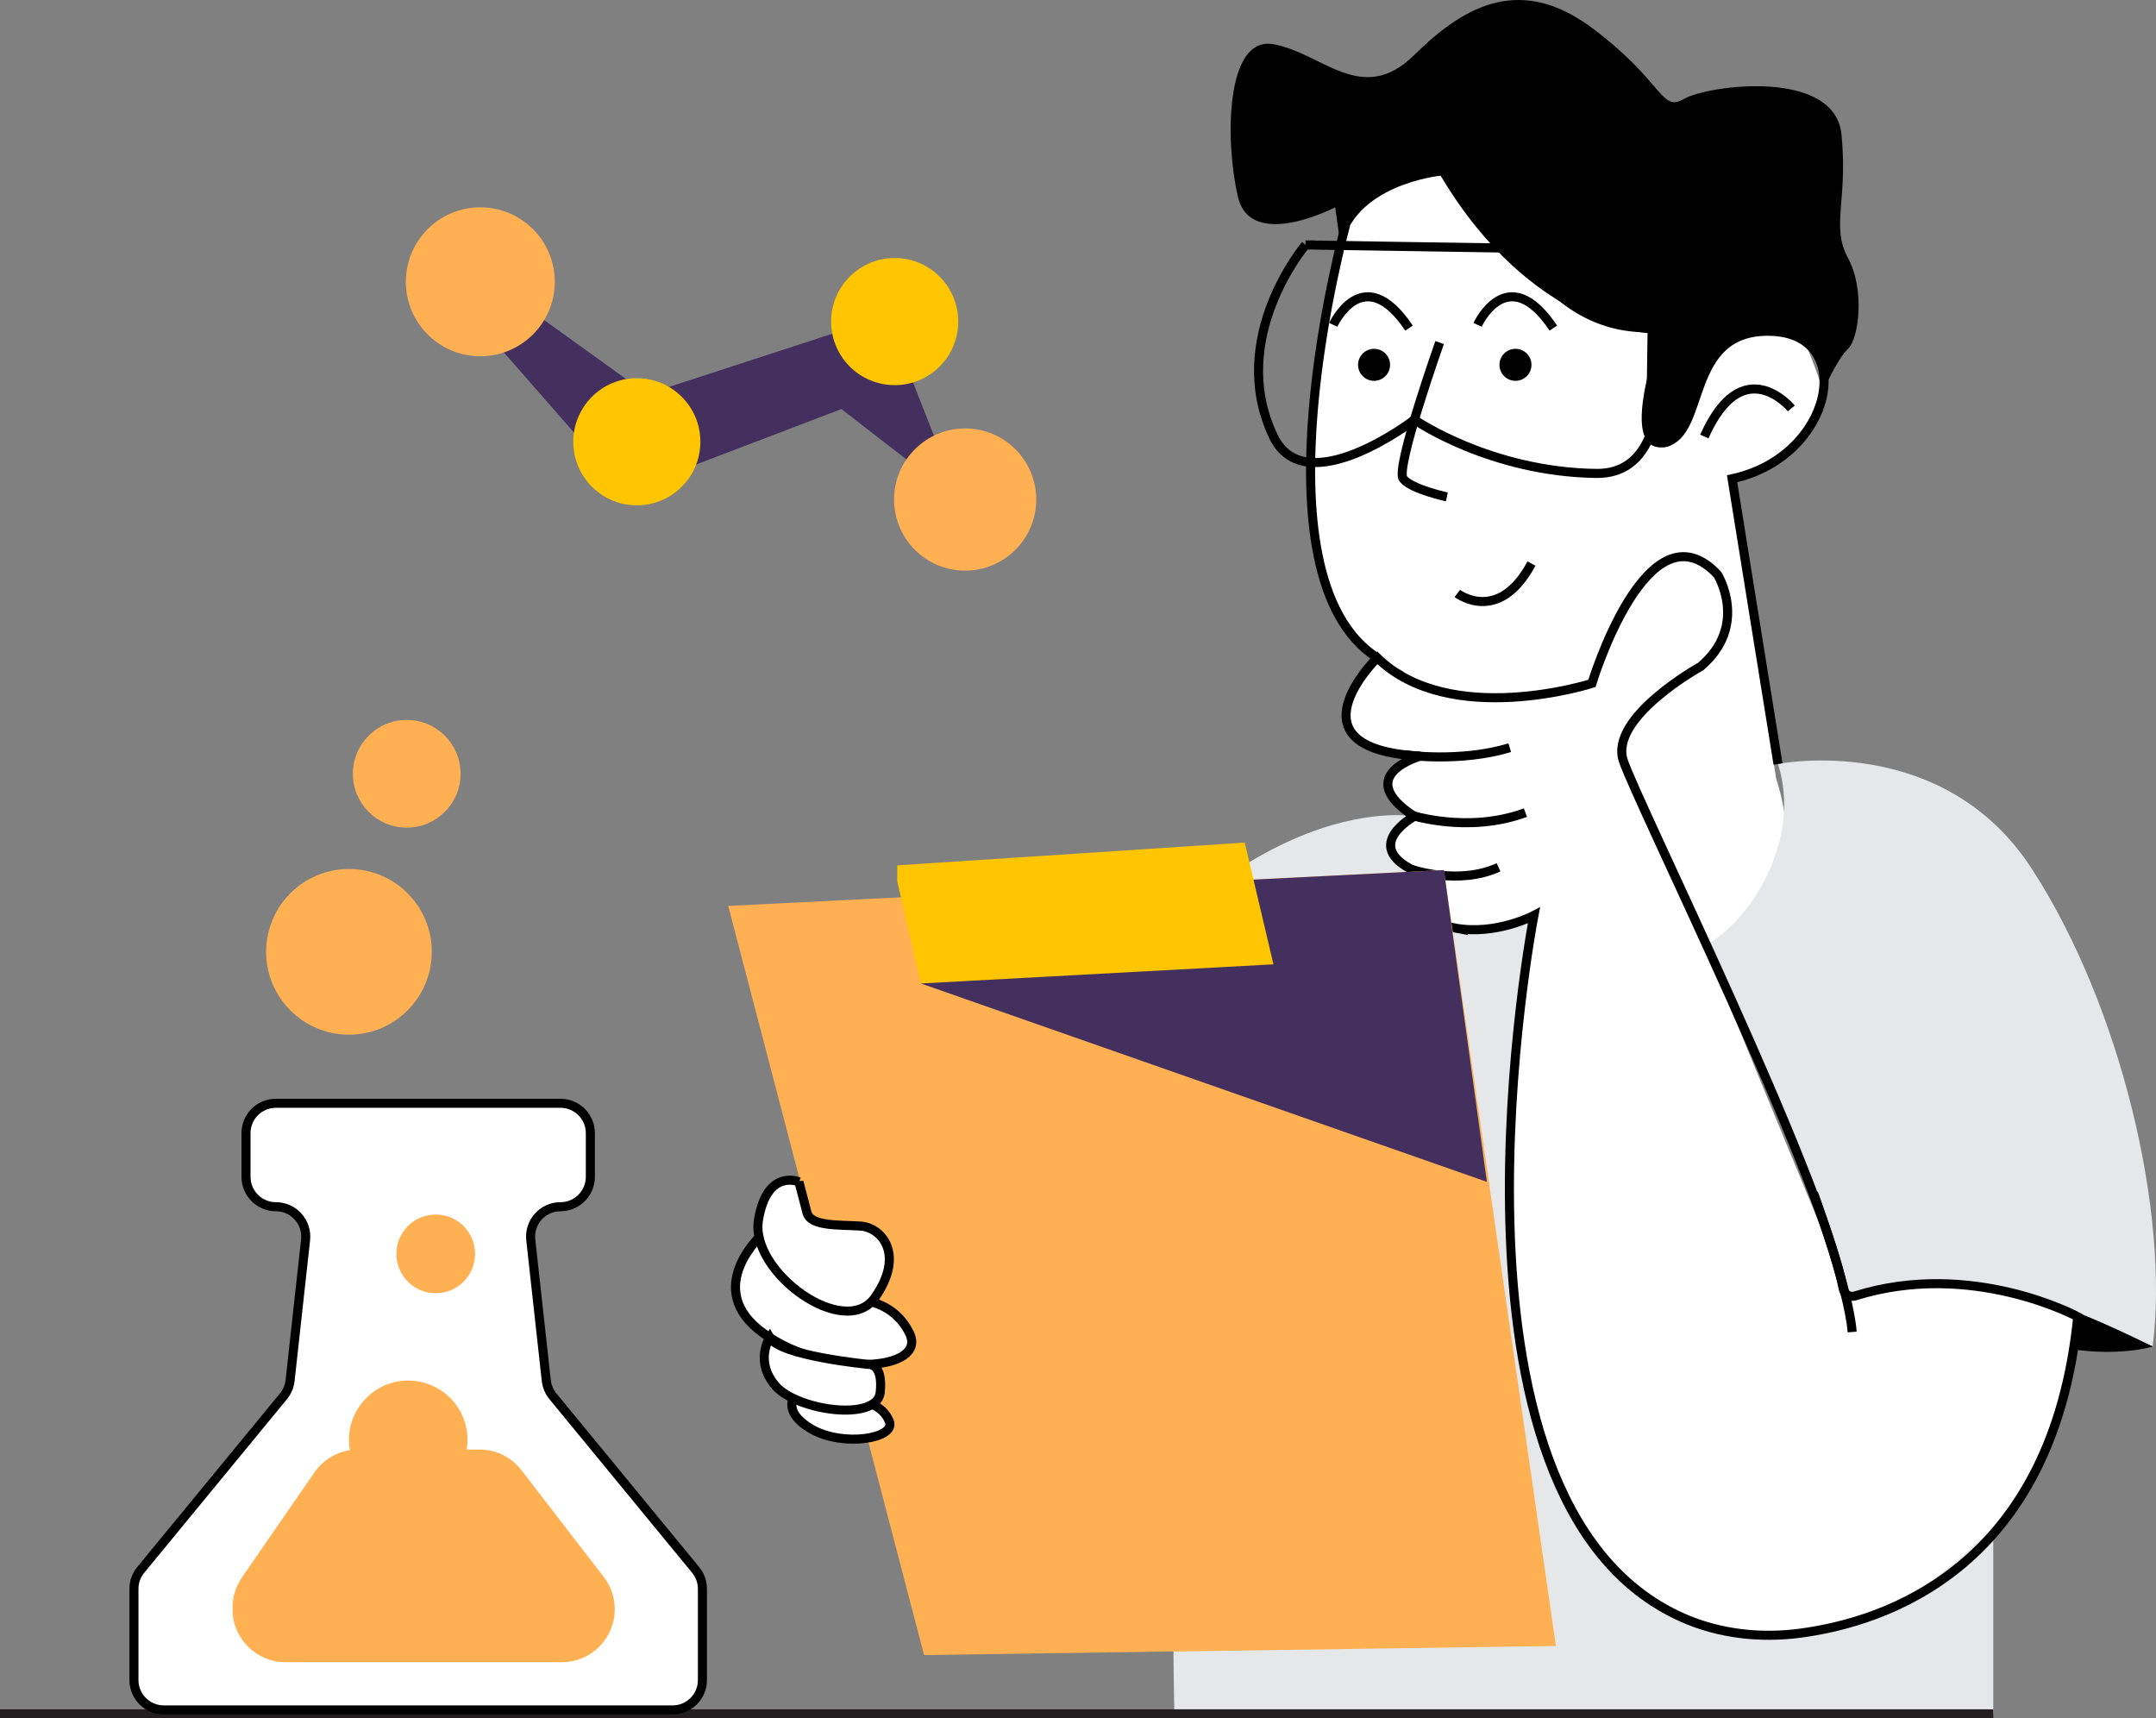 <svg width="238.013" height="189.689" viewBox="0 0 238.013 189.689" fill="none" xmlns="http://www.w3.org/2000/svg" xmlns:xlink="http://www.w3.org/1999/xlink">
	<rect x="0" y="0" width="238.013" height="189.689" fill="#808080" stroke="none"/>
	<desc>
			Created with Pixso.
	</desc>
	<defs/>
	<path id="Vector" d="M105.719 146.133C105.719 146.133 96.776 158.531 104.703 166.407C112.627 174.284 134.988 181.185 134.988 181.185L136.938 150.722C136.938 150.722 110.172 136.155 105.719 146.133Z" fill-rule="nonzero" fill="#FFFFFF"/>
	<path id="Vector" d="M161.247 12.223C161.247 12.223 154.672 14.329 150.426 21.206C148.384 24.514 146.764 32.595 146.144 36.217C144.238 47.374 141.274 68.107 154.799 74.041C154.799 74.041 163.92 82.477 175.741 78.337L181.515 113.511C181.515 113.511 202.207 104.894 196.078 85.939L190.865 52.768C190.865 52.768 198.36 52.263 201.261 43.167C201.261 43.167 189.365 3.263 161.247 12.223Z" fill-rule="nonzero" fill="#FFFFFF"/>
	<path id="Vector" d="M179.077 82.503C179.077 82.503 180.126 77.29 186.161 74.703C186.161 74.703 192.726 70.415 190.393 65.229C188.057 60.047 182.433 60.734 180.332 65.478C180.332 65.478 175.6 74.471 175.755 75.412C175.91 76.353 157.82 79.212 152.367 72.806C152.367 72.806 147.696 75.698 148.738 79.855C148.738 79.855 151.336 83.519 156.82 83.437C156.82 83.437 148.886 86.16 156.144 90.087C156.144 90.087 150.264 93.857 156.144 96.091C156.144 96.091 152.404 99.786 157.904 101.556C157.904 101.556 163.052 104.234 169.35 100.849C169.35 100.849 164.683 127.228 166.716 135.364C166.716 135.364 165.991 177.652 193.578 180.49C193.578 180.49 218.8 180.669 226.534 158.205L229.391 145.323C229.391 145.323 217.985 139.411 204.143 143.009C204.143 143.009 187.886 103.845 187.715 102.981C187.543 102.119 179.077 82.503 179.077 82.503Z" fill-rule="nonzero" fill="#FFFFFF"/>
	<path id="Vector" d="M133.551 100.788C133.551 100.788 110.893 133.521 102.71 152.377C94.528 171.233 129.8 179.075 129.8 179.075" stroke="#000000"/>
	<path id="Vector" d="M156.127 90.118C146.975 94.986 135.746 158.233 135.746 158.233L130.76 156.269L116.944 150.835L108.762 147.617L101.349 144.699L112.588 122.386C135.166 86.047 156.125 90.118 156.125 90.118L156.127 90.118Z" fill-rule="nonzero" fill="#E6E7E8"/>
	<path id="Vector" d="M135.208 114.518C132.392 120.75 130.96 151.668 130.763 156.271L116.947 150.837C119.299 140.962 135.208 114.518 135.208 114.518Z" fill-rule="nonzero" fill="#000000"/>
	<path id="Vector" d="M185.724 178.385C192.484 181.354 200.702 179.828 206.998 177.84C213.758 175.707 220.093 167.848 220.048 169.315L220.048 189.189L129.648 189.189C129.648 189.189 128.514 142.77 132.784 119.29C135.894 102.201 147.473 95.286 153.555 92.784C153.372 93.765 153.909 94.878 156.132 95.941C156.132 95.941 151.611 99.31 159.118 101.88C159.622 102.051 160.127 102.18 160.625 102.27C165.16 103.096 169.333 100.878 169.333 100.878C169.333 100.878 156.754 165.653 185.727 178.385L185.724 178.385Z" fill-rule="nonzero" fill="#E6E7E8"/>
	<path id="Vector" d="M237.646 148.642L229.374 145.025L227.546 144.152C227.525 144.138 227.499 144.131 227.471 144.117C223.652 142.535 214.57 139.624 204.784 142.699C204.211 142.882 203.603 142.521 203.481 141.929C201.756 133.132 195.019 118.7 188.386 104.298C193.2 101.638 198.954 92.784 196.285 84.334C196.285 84.334 214.434 80.686 224.299 95.899C234.174 111.105 239.512 133.965 237.644 148.64L237.646 148.642Z" fill-rule="nonzero" fill="#E6E7E8"/>
	<path id="Vector" d="M148.553 24.833C148.553 24.833 137.849 63.521 152.045 72.616" stroke="#000000"/>
	<path id="Vector" d="M162.397 13.622C162.397 13.622 166.667 38.304 184.011 36.036C184.011 36.036 179.074 49.777 183.743 48.845C188.412 47.911 185.877 36.304 195.484 36.571C205.089 36.839 202.423 50.446 191.215 52.847L196.285 84.334" stroke="#000000"/>
	<path id="Vector" d="M159.118 102.058C151.611 99.49 156.13 96.122 156.13 96.122C150.259 93.319 156.13 90.118 156.13 90.118C149.191 85.58 156.806 83.468 156.806 83.468C141.729 82.667 152.045 72.616 152.045 72.616C160.101 80.463 175.741 75.442 175.741 75.442C175.741 75.442 181.879 55.162 189.616 63.434C189.616 63.434 193.085 69.037 187.748 73.574C187.748 73.574 177.607 79.177 179.208 83.98C180.76 88.634 200.935 129.306 203.486 142.284C203.603 142.878 204.211 143.239 204.786 143.058C217.694 139 229.374 145.352 229.374 145.352C226.602 173.064 208.12 179.044 198.761 180.284C194.339 180.871 189.806 180.373 185.729 178.563C156.799 165.731 169.336 101.056 169.336 101.056C169.336 101.056 165.157 103.274 160.625 102.448L160.627 102.45C160.127 102.359 159.622 102.23 159.118 102.058Z" stroke="#000000"/>
	<path id="Vector" d="M200.207 131.707C200.207 131.707 204.113 142.326 204.47 147.039" stroke="#000000"/>
	<path id="Vector" d="M229.374 147.509C229.374 147.509 237.08 149.065 237.646 148.642L229.649 145.157C229.649 145.157 229.691 147.053 229.374 147.509Z" fill-rule="nonzero" fill="#231F20"/>
	<path id="Vector" d="M153.459 40.273C153.459 41.249 152.667 42.041 151.691 42.041C150.715 42.041 149.924 41.249 149.924 40.273C149.924 39.297 150.715 38.506 151.691 38.506C152.667 38.506 153.459 39.297 153.459 40.273Z" fill-rule="evenodd" fill="#000000"/>
	<path id="Vector" d="M169.068 40.273C169.068 41.249 168.277 42.041 167.301 42.041C166.324 42.041 165.533 41.249 165.533 40.273C165.533 39.297 166.324 38.506 167.301 38.506C168.277 38.506 169.068 39.297 169.068 40.273Z" fill-rule="evenodd" fill="#000000"/>
	<path id="Vector" d="M158.928 37.815C158.928 37.815 154.015 51.69 154.904 52.847C155.794 54.005 159.728 54.85 159.728 54.85" stroke="#000000"/>
	<path id="Vector" d="M147.184 35.86C147.184 35.86 150.478 28.657 155.548 36.217" stroke="#000000"/>
	<path id="Vector" d="M163.117 35.86C163.117 35.86 166.411 28.657 171.481 36.217" stroke="#000000"/>
	<path id="Vector" d="M197.754 45.083C197.754 45.083 192.416 38.595 188.149 48.188" stroke="#000000"/>
	<path id="Vector" d="M155.095 83.327C155.095 83.327 161.198 84.203 166.667 82.534" stroke="#000000"/>
	<path id="Vector" d="M155.627 89.937C155.627 89.937 161.998 92.071 168.401 89.705" stroke="#000000"/>
	<path id="Vector" d="M155.815 95.965C155.815 95.965 160.996 97.774 165.432 95.742" stroke="#000000"/>
	<path id="Vector" d="M236.175 148.962C237.125 148.807 237.644 148.642 237.644 148.642C226.537 143.112 220.64 141.91 217.95 141.723C222.14 142.359 229.539 145.321 229.539 145.321L229.205 149.009C232.316 149.41 234.738 149.196 236.175 148.962Z" fill-rule="nonzero" fill="#000000"/>
	<path id="Vector" d="M220.049 189.189L0 189.189" stroke="#231F20"/>
	<path id="Vector" d="M160.881 65.509C160.881 65.509 165.425 68.99 169.068 62.211" stroke="#000000"/>
	<path id="Vector" d="M76.794 173.301L61.036 154.13C60.63 153.635 60.377 153.034 60.306 152.398L58.595 136.868C58.379 134.916 59.91 133.209 61.874 133.209C63.696 133.209 65.172 131.733 65.172 129.911L65.172 125.087C65.172 123.266 63.696 121.79 61.874 121.79L30.456 121.79C28.635 121.79 27.158 123.266 27.158 125.087L27.158 129.911C27.158 131.733 28.635 133.209 30.456 133.209C32.421 133.209 33.949 134.916 33.735 136.868L32.024 152.398C31.954 153.034 31.7 153.637 31.294 154.13L15.537 173.301C15.051 173.89 14.786 174.632 14.786 175.394L14.786 185.46C14.786 187.281 16.262 188.758 18.084 188.758L74.247 188.758C76.069 188.758 77.545 187.281 77.545 185.46L77.545 175.394C77.545 174.632 77.28 173.89 76.794 173.301Z" fill-rule="nonzero" fill="#FFFFFF"/>
	<path id="Vector" d="M61.036 154.13C60.63 153.635 60.377 153.034 60.306 152.398L58.595 136.868C58.379 134.916 59.91 133.209 61.874 133.209C63.696 133.209 65.172 131.733 65.172 129.911L65.172 125.087C65.172 123.266 63.696 121.79 61.874 121.79L30.456 121.79C28.635 121.79 27.158 123.266 27.158 125.087L27.158 129.911C27.158 131.733 28.635 133.209 30.456 133.209C32.421 133.209 33.949 134.916 33.735 136.868L32.024 152.398C31.954 153.034 31.7 153.637 31.294 154.13L15.537 173.301C15.051 173.89 14.786 174.632 14.786 175.394L14.786 185.46C14.786 187.281 16.262 188.758 18.084 188.758L74.247 188.758C76.069 188.758 77.545 187.281 77.545 185.46L77.545 175.394C77.545 174.632 77.28 173.89 76.794 173.301L61.036 154.13Z" stroke="#000000"/>
	<path id="Vector" d="M39.526 160.013L52.938 160.013C54.75 160.013 56.459 160.853 57.565 162.29L66.651 174.08C67.438 175.101 67.865 176.357 67.865 177.645C67.865 180.873 65.25 183.488 62.022 183.488L31.515 183.488C28.287 183.488 25.672 180.873 25.672 177.645L25.672 177.448C25.672 176.263 26.034 175.103 26.707 174.129L34.716 162.536C35.808 160.956 37.603 160.015 39.524 160.015L39.526 160.013Z" fill-rule="nonzero" fill="#FEB053"/>
	<path id="Vector" d="M51.61 158.942C51.61 162.555 48.681 165.484 45.068 165.484C41.455 165.484 38.526 162.555 38.526 158.942C38.526 155.329 41.455 152.4 45.068 152.4C48.681 152.4 51.61 155.329 51.61 158.942Z" fill-rule="evenodd" fill="#FEB053"/>
	<path id="Vector" d="M52.448 138.415C52.448 140.815 50.502 142.76 48.103 142.76C45.703 142.76 43.758 140.815 43.758 138.415C43.758 136.016 45.703 134.07 48.103 134.07C50.502 134.07 52.448 136.016 52.448 138.415Z" fill-rule="evenodd" fill="#FEB053"/>
	<path id="Vector" d="M47.669 105.072C47.669 110.123 43.574 114.217 38.524 114.217C33.473 114.217 29.379 110.123 29.379 105.072C29.379 100.021 33.473 95.927 38.524 95.927C43.574 95.927 47.669 100.021 47.669 105.072Z" fill-rule="evenodd" fill="#FEB053"/>
	<path id="Vector" d="M50.847 85.416C50.847 88.7 48.185 91.362 44.901 91.362C41.618 91.362 38.956 88.7 38.956 85.416C38.956 82.132 41.618 79.47 44.901 79.47C48.185 79.47 50.847 82.132 50.847 85.416Z" fill-rule="evenodd" fill="#FEB053"/>
	<path id="Vector" d="M102.013 182.702L80.392 100.004L159.397 96.047L171.763 181.697L102.013 182.702Z" fill-rule="nonzero" fill="#FEB053"/>
	<path id="Vector" d="M87.857 153.893C87.857 153.893 86.108 155.717 89.558 157.738C93.009 159.762 98.943 158.809 98.178 156.905C97.41 155.001 95.398 154.795 95.398 154.795C95.398 154.795 88.892 156.114 87.859 153.891L87.857 153.893Z" fill-rule="nonzero" fill="#FFFFFF"/>
	<path id="Vector" d="M89.558 157.738C93.009 159.762 98.943 158.809 98.178 156.905C97.41 155.001 95.398 154.795 95.398 154.795C95.398 154.795 88.892 156.114 87.859 153.891L87.857 153.893C87.857 153.893 86.108 155.717 89.558 157.738Z" stroke="#000000"/>
	<path id="Vector" d="M84.289 136.103C84.289 136.103 77.329 142.192 84.289 147.187C91.248 152.185 102.431 151.351 100.41 147.187C98.389 143.023 93.868 143.5 93.392 143.143C92.915 142.786 84.279 137.871 84.289 136.103Z" fill-rule="nonzero" fill="#FFFFFF"/>
	<path id="Vector" d="M84.289 147.187C91.248 152.185 102.431 151.351 100.41 147.187C98.389 143.023 93.868 143.5 93.392 143.143C92.915 142.786 84.279 137.871 84.289 136.103C84.289 136.103 77.329 142.192 84.289 147.187Z" stroke="#000000"/>
	<path id="Vector" d="M88.197 130.465C88.197 130.465 84.681 128.935 83.73 134.678C82.78 140.422 93.246 147.973 96.579 143.246C99.91 138.519 97.373 135.505 94.993 135.345C92.612 135.185 89.493 135.413 89.084 133.852C88.676 132.289 88.197 130.463 88.197 130.463L88.197 130.465Z" fill-rule="nonzero" fill="#FFFFFF"/>
	<path id="Vector" d="M83.73 134.678C82.78 140.422 93.246 147.973 96.579 143.246C99.91 138.519 97.373 135.505 94.993 135.345C92.612 135.185 89.493 135.413 89.084 133.852C88.676 132.289 88.197 130.463 88.197 130.463L88.197 130.465C88.197 130.465 84.681 128.935 83.73 134.678Z" stroke="#000000"/>
	<path id="Vector" d="M84.97 147.65C84.97 147.65 83.254 150.283 85.634 153.006C88.014 155.729 96.828 156.971 97.173 153.706C97.518 150.44 95.877 150.614 95.877 150.614C95.877 150.614 86.092 149.68 84.97 147.65Z" fill-rule="nonzero" fill="#FFFFFF"/>
	<path id="Vector" d="M85.634 153.006C88.014 155.729 96.828 156.971 97.173 153.706C97.518 150.44 95.877 150.614 95.877 150.614C95.877 150.614 86.092 149.68 84.97 147.65C84.97 147.65 83.254 150.283 85.634 153.006Z" stroke="#000000"/>
	<path id="Vector" d="M181.438 27.619C181.438 27.619 187.94 52.418 176.204 52.261C164.467 52.103 156.151 46.334 156.151 46.334C156.151 46.334 144.121 55.591 140.586 48.19C135.398 37.332 144.121 27.039 144.121 27.039L144.119 27.039L181.438 27.619Z" stroke="#000000"/>
	<path id="Vector" d="M54.276 37.353L69.048 54.249L92.887 45.156L105.907 55.239L97.912 34.874L71.428 43.505L55.497 32.036L54.276 37.353Z" fill-rule="nonzero" fill="#43305E"/>
	<path id="Vector" d="M61.245 31.107C61.245 35.647 57.565 39.327 53.025 39.327C48.486 39.327 44.805 35.647 44.805 31.107C44.805 26.567 48.486 22.887 53.025 22.887C57.565 22.887 61.245 26.567 61.245 31.107Z" fill-rule="evenodd" fill="#FEB053"/>
	<path id="Vector" d="M77.32 48.766C77.32 52.64 74.178 55.782 70.303 55.782C66.429 55.782 63.288 52.64 63.288 48.766C63.288 44.891 66.429 41.749 70.303 41.749C74.178 41.749 77.32 44.891 77.32 48.766Z" fill-rule="evenodd" fill="#FFC600"/>
	<path id="Vector" d="M105.785 35.499C105.785 39.374 102.644 42.515 98.769 42.515C94.894 42.515 91.753 39.374 91.753 35.499C91.753 31.624 94.894 28.483 98.769 28.483C102.644 28.483 105.785 31.624 105.785 35.499Z" fill-rule="evenodd" fill="#FFC600"/>
	<path id="Vector" d="M114.395 55.143C114.395 59.477 110.882 62.99 106.548 62.99C102.214 62.99 98.701 59.477 98.701 55.143C98.701 50.809 102.214 47.296 106.548 47.296C110.882 47.296 114.395 50.809 114.395 55.143Z" fill-rule="evenodd" fill="#FEB053"/>
	<path id="Vector" d="M148.071 27.675L147.4 22.884C147.4 22.884 138.107 27.722 136.678 21.774C135.25 15.826 135.208 3.93 140.583 4.881C145.956 5.831 150.358 11.779 156.127 6.071C161.897 0.362 168.084 -2.732 175.936 3.217C183.788 9.165 183.311 12.418 185.928 10.911C188.546 9.404 202.582 7.5 203.296 14.876C204.009 22.251 202.106 24.955 204.009 28.48C205.913 32.006 205.199 37.391 204.009 38.506C202.819 39.62 201.261 43.165 201.261 43.165C201.261 43.165 201.261 35.158 192.949 36.825C189.102 37.597 187.362 43.083 186.269 46.331C184.579 51.357 181.734 49.167 181.753 46.684C181.771 44.2 181.882 36.764 181.882 36.764C181.882 36.764 169.065 36.215 159.04 19.396C159.04 19.396 149.161 20.354 148.069 27.675L148.071 27.675Z" fill-rule="nonzero" fill="#000000"/>
	<path id="Vector" d="M159.397 96.047L164.145 130.465L101.666 108.565L138.379 97.101L159.397 96.047Z" fill-rule="nonzero" fill="#43305E"/>
	<path id="Vector" d="M99.051 97.298L101.666 108.565L140.584 106.452L137.415 93.012L99.051 95.528L99.051 97.298Z" fill-rule="nonzero" fill="#FFC600"/>
</svg>
